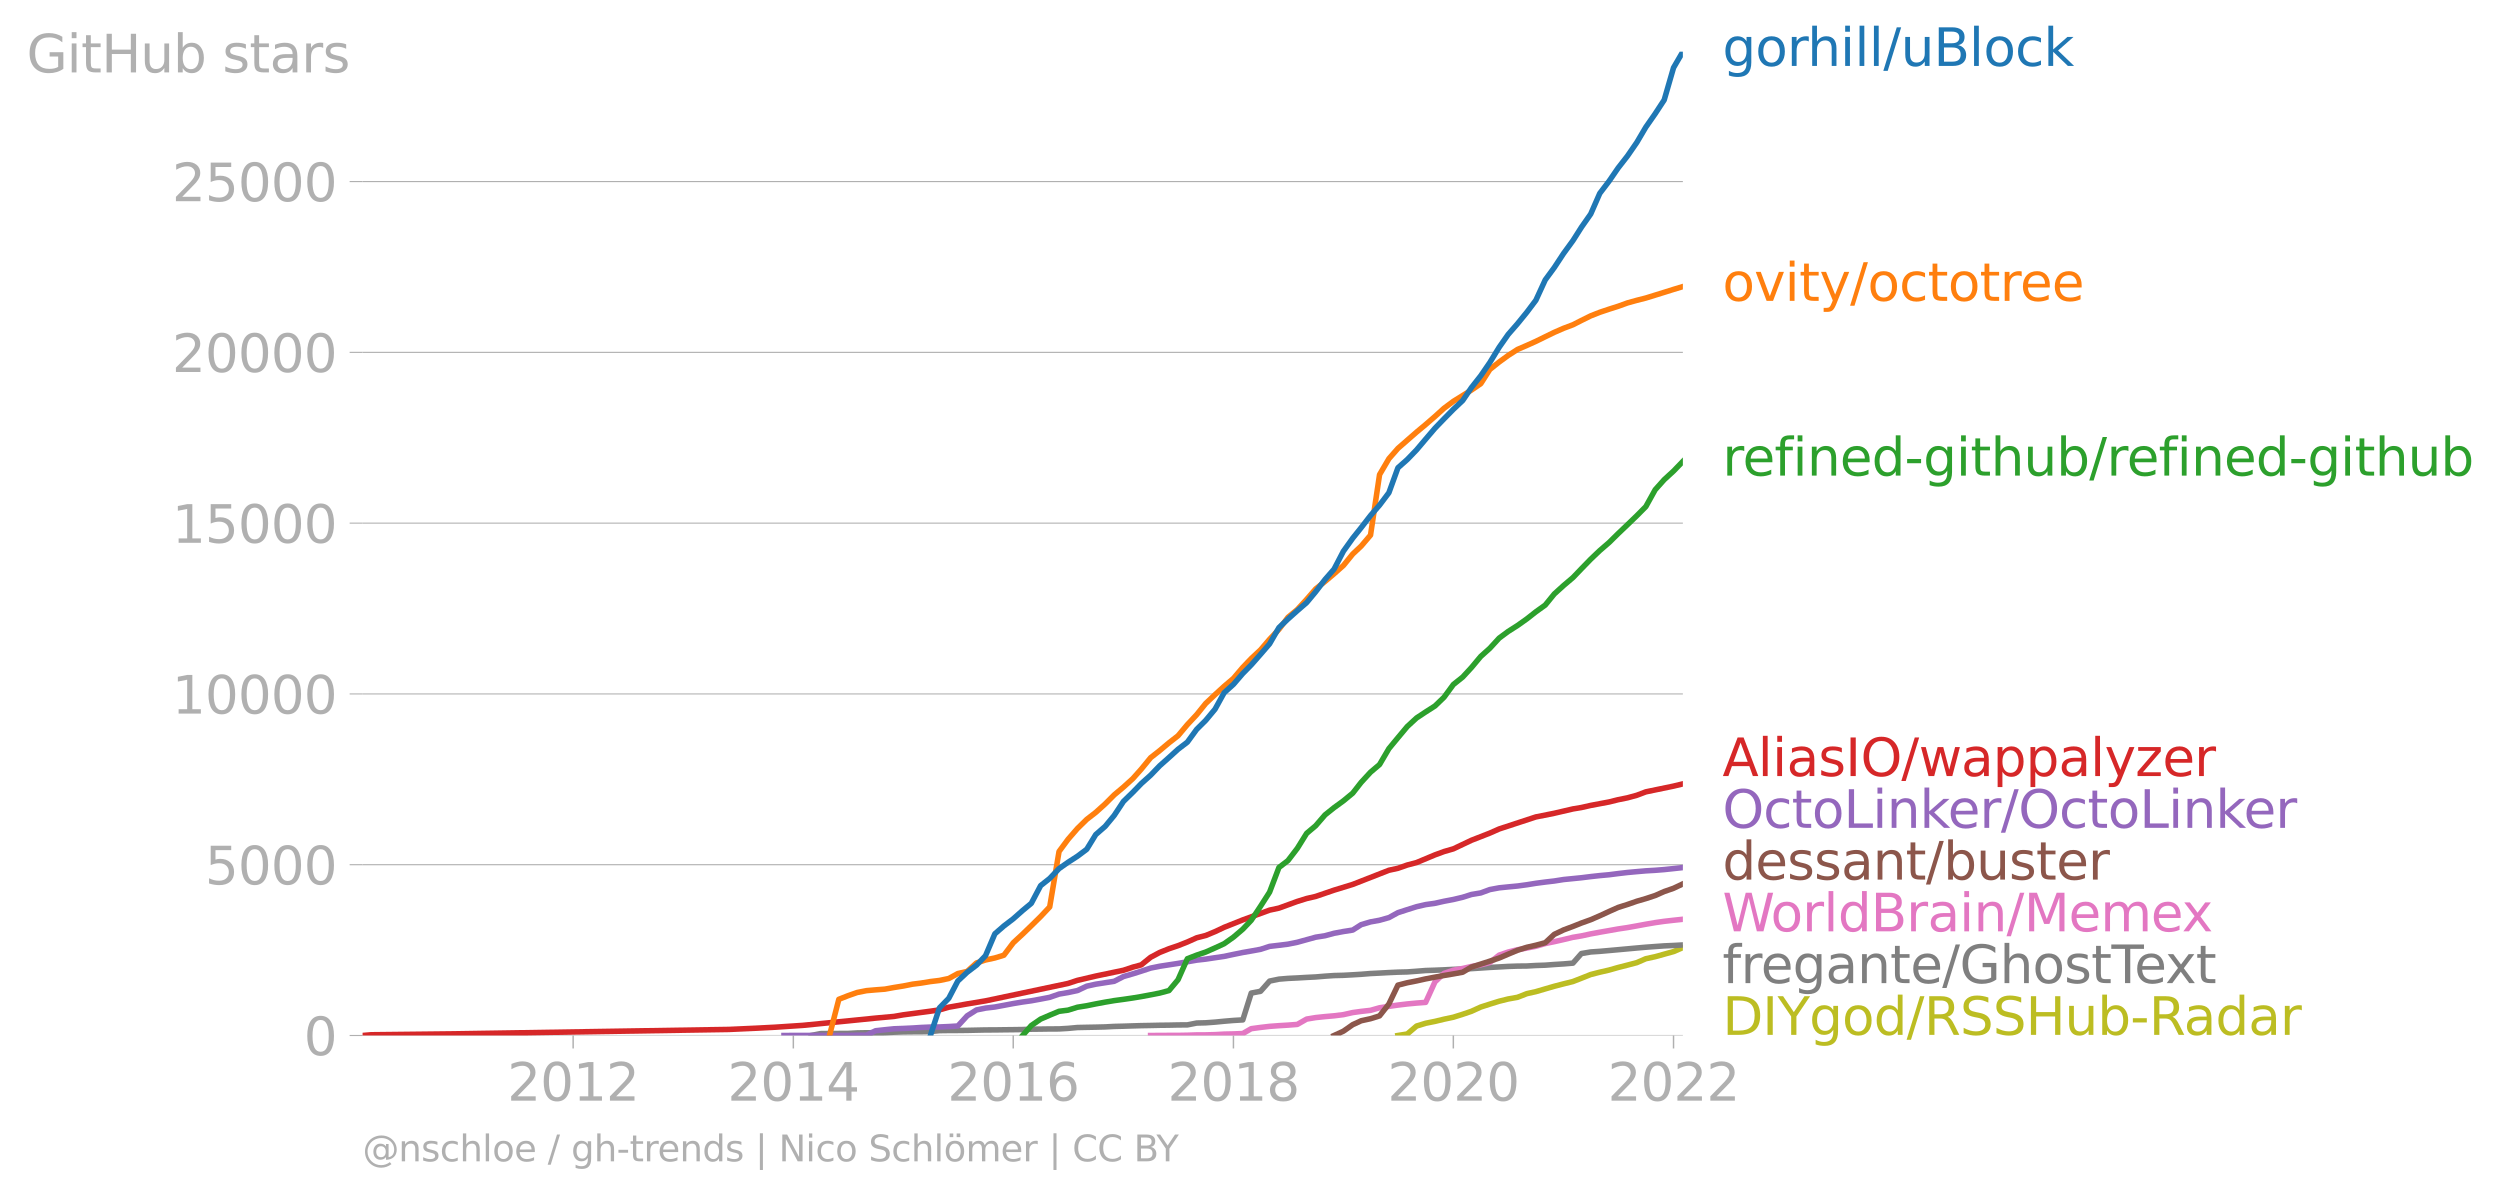 <svg xmlns:xlink="http://www.w3.org/1999/xlink" width="901.621" height="431.485" viewBox="0 0 676.216 323.614" xmlns="http://www.w3.org/2000/svg"><defs><style>*{stroke-linejoin:round;stroke-linecap:butt}</style></defs><g id="figure_1"><path d="M0 323.614h676.216V0H0v323.614z" style="fill:none" id="patch_1"/><g id="axes_1"><path d="M98.073 280.087h357.12V13.975H98.073v266.112z" style="fill:none" id="patch_2"/><g id="matplotlib.axis_1"><g id="xtick_1"><g id="line2d_1"><defs><path id="m52553862ee" d="M0 0v3.5" style="stroke:#b0b0b0;stroke-width:.4"/></defs><use xlink:href="#m52553862ee" x="155.027" y="280.087" style="fill:#b0b0b0;stroke:#b0b0b0;stroke-width:.4"/></g><g style="fill:#b0b0b0" transform="matrix(.14 0 0 -.14 137.212 297.724)" id="text_1"><defs><path id="DejaVuSans-32" d="M1228 531h2203V0H469v531q359 372 979 998 621 627 780 809 303 340 423 576 121 236 121 464 0 372-261 606-261 235-680 235-297 0-627-103-329-103-704-313v638q381 153 712 231 332 78 607 78 725 0 1156-363 431-362 431-968 0-288-108-546-107-257-392-607-78-91-497-524-418-433-1181-1211z" transform="scale(.016)"/><path id="DejaVuSans-30" d="M2034 4250q-487 0-733-480-245-479-245-1442 0-959 245-1439 246-480 733-480 491 0 736 480 246 480 246 1439 0 963-246 1442-245 480-736 480zm0 500q785 0 1199-621 414-620 414-1801 0-1178-414-1799Q2819-91 2034-91q-784 0-1198 620-414 621-414 1799 0 1181 414 1801 414 621 1198 621z" transform="scale(.016)"/><path id="DejaVuSans-31" d="M794 531h1031v3560L703 3866v575l1116 225h631V531h1031V0H794v531z" transform="scale(.016)"/></defs><use xlink:href="#DejaVuSans-32"/><use xlink:href="#DejaVuSans-30" x="63.623"/><use xlink:href="#DejaVuSans-31" x="127.246"/><use xlink:href="#DejaVuSans-32" x="190.869"/></g></g><g id="xtick_2"><use xlink:href="#m52553862ee" x="214.587" y="280.087" style="fill:#b0b0b0;stroke:#b0b0b0;stroke-width:.4" id="line2d_2"/><g style="fill:#b0b0b0" transform="matrix(.14 0 0 -.14 196.772 297.724)" id="text_2"><defs><path id="DejaVuSans-34" d="M2419 4116 825 1625h1594v2491zm-166 550h794V1625h666v-525h-666V0h-628v1100H313v609l1940 2957z" transform="scale(.016)"/></defs><use xlink:href="#DejaVuSans-32"/><use xlink:href="#DejaVuSans-30" x="63.623"/><use xlink:href="#DejaVuSans-31" x="127.246"/><use xlink:href="#DejaVuSans-34" x="190.869"/></g></g><g id="xtick_3"><use xlink:href="#m52553862ee" x="274.067" y="280.087" style="fill:#b0b0b0;stroke:#b0b0b0;stroke-width:.4" id="line2d_3"/><g style="fill:#b0b0b0" transform="matrix(.14 0 0 -.14 256.252 297.724)" id="text_3"><defs><path id="DejaVuSans-36" d="M2113 2584q-425 0-674-291-248-290-248-796 0-503 248-796 249-292 674-292t673 292q248 293 248 796 0 506-248 796-248 291-673 291zm1253 1979v-575q-238 112-480 171-242 60-480 60-625 0-955-422-329-422-376-1275 184 272 462 417 279 145 613 145 703 0 1111-427 408-426 408-1160 0-719-425-1154Q2819-91 2113-91q-810 0-1238 620-428 621-428 1799 0 1106 525 1764t1409 658q238 0 480-47t505-140z" transform="scale(.016)"/></defs><use xlink:href="#DejaVuSans-32"/><use xlink:href="#DejaVuSans-30" x="63.623"/><use xlink:href="#DejaVuSans-31" x="127.246"/><use xlink:href="#DejaVuSans-36" x="190.869"/></g></g><g id="xtick_4"><use xlink:href="#m52553862ee" x="333.627" y="280.087" style="fill:#b0b0b0;stroke:#b0b0b0;stroke-width:.4" id="line2d_4"/><g style="fill:#b0b0b0" transform="matrix(.14 0 0 -.14 315.812 297.724)" id="text_4"><defs><path id="DejaVuSans-38" d="M2034 2216q-450 0-708-241-257-241-257-662 0-422 257-663 258-241 708-241t709 242q260 243 260 662 0 421-258 662-257 241-711 241zm-631 268q-406 100-633 378-226 279-226 679 0 559 398 884 399 325 1092 325 697 0 1094-325t397-884q0-400-227-679-226-278-629-378 456-106 710-416 255-309 255-755 0-679-414-1042Q2806-91 2034-91q-771 0-1186 362-414 363-414 1042 0 446 256 755 257 310 713 416zm-231 997q0-362 226-565 227-203 636-203 407 0 636 203 230 203 230 565 0 363-230 566-229 203-636 203-409 0-636-203-226-203-226-566z" transform="scale(.016)"/></defs><use xlink:href="#DejaVuSans-32"/><use xlink:href="#DejaVuSans-30" x="63.623"/><use xlink:href="#DejaVuSans-31" x="127.246"/><use xlink:href="#DejaVuSans-38" x="190.869"/></g></g><g id="xtick_5"><use xlink:href="#m52553862ee" x="393.107" y="280.087" style="fill:#b0b0b0;stroke:#b0b0b0;stroke-width:.4" id="line2d_5"/><g style="fill:#b0b0b0" transform="matrix(.14 0 0 -.14 375.292 297.724)" id="text_5"><use xlink:href="#DejaVuSans-32"/><use xlink:href="#DejaVuSans-30" x="63.623"/><use xlink:href="#DejaVuSans-32" x="127.246"/><use xlink:href="#DejaVuSans-30" x="190.869"/></g></g><g id="xtick_6"><use xlink:href="#m52553862ee" x="452.667" y="280.087" style="fill:#b0b0b0;stroke:#b0b0b0;stroke-width:.4" id="line2d_6"/><g style="fill:#b0b0b0" transform="matrix(.14 0 0 -.14 434.852 297.724)" id="text_6"><use xlink:href="#DejaVuSans-32"/><use xlink:href="#DejaVuSans-30" x="63.623"/><use xlink:href="#DejaVuSans-32" x="127.246"/><use xlink:href="#DejaVuSans-32" x="190.869"/></g></g></g><g id="matplotlib.axis_2"><g id="ytick_1"><path d="M98.073 280.087h357.12" clip-path="url(#pdbce56029f)" style="fill:none;stroke:#b0b0b0;stroke-width:.3;stroke-linecap:square" id="line2d_7"/><g id="line2d_8"><defs><path id="m903823e2e9" d="M0 0h-3.5" style="stroke:#b0b0b0;stroke-width:.3"/></defs><use xlink:href="#m903823e2e9" x="98.073" y="280.087" style="fill:#b0b0b0;stroke:#b0b0b0;stroke-width:.3"/></g><use xlink:href="#DejaVuSans-30" style="fill:#b0b0b0" transform="matrix(.14 0 0 -.14 82.166 285.406)" id="text_7"/></g><g id="ytick_2"><path d="M98.073 233.891h357.12" clip-path="url(#pdbce56029f)" style="fill:none;stroke:#b0b0b0;stroke-width:.3;stroke-linecap:square" id="line2d_9"/><use xlink:href="#m903823e2e9" x="98.073" y="233.891" style="fill:#b0b0b0;stroke:#b0b0b0;stroke-width:.3" id="line2d_10"/><g style="fill:#b0b0b0" transform="matrix(.14 0 0 -.14 55.443 239.21)" id="text_8"><defs><path id="DejaVuSans-35" d="M691 4666h2478v-532H1269V2991q137 47 274 70 138 23 276 23 781 0 1237-428 457-428 457-1159 0-753-469-1171Q2575-91 1722-91q-294 0-599 50Q819 9 494 109v635q281-153 581-228t634-75q541 0 856 284 316 284 316 772 0 487-316 771-315 285-856 285-253 0-505-56-251-56-513-175v2344z" transform="scale(.016)"/></defs><use xlink:href="#DejaVuSans-35"/><use xlink:href="#DejaVuSans-30" x="63.623"/><use xlink:href="#DejaVuSans-30" x="127.246"/><use xlink:href="#DejaVuSans-30" x="190.869"/></g></g><g id="ytick_3"><path d="M98.073 187.696h357.12" clip-path="url(#pdbce56029f)" style="fill:none;stroke:#b0b0b0;stroke-width:.3;stroke-linecap:square" id="line2d_11"/><use xlink:href="#m903823e2e9" x="98.073" y="187.696" style="fill:#b0b0b0;stroke:#b0b0b0;stroke-width:.3" id="line2d_12"/><g style="fill:#b0b0b0" transform="matrix(.14 0 0 -.14 46.536 193.015)" id="text_9"><use xlink:href="#DejaVuSans-31"/><use xlink:href="#DejaVuSans-30" x="63.623"/><use xlink:href="#DejaVuSans-30" x="127.246"/><use xlink:href="#DejaVuSans-30" x="190.869"/><use xlink:href="#DejaVuSans-30" x="254.492"/></g></g><g id="ytick_4"><path d="M98.073 141.501h357.12" clip-path="url(#pdbce56029f)" style="fill:none;stroke:#b0b0b0;stroke-width:.3;stroke-linecap:square" id="line2d_13"/><use xlink:href="#m903823e2e9" x="98.073" y="141.501" style="fill:#b0b0b0;stroke:#b0b0b0;stroke-width:.3" id="line2d_14"/><g style="fill:#b0b0b0" transform="matrix(.14 0 0 -.14 46.536 146.82)" id="text_10"><use xlink:href="#DejaVuSans-31"/><use xlink:href="#DejaVuSans-35" x="63.623"/><use xlink:href="#DejaVuSans-30" x="127.246"/><use xlink:href="#DejaVuSans-30" x="190.869"/><use xlink:href="#DejaVuSans-30" x="254.492"/></g></g><g id="ytick_5"><path d="M98.073 95.306h357.12" clip-path="url(#pdbce56029f)" style="fill:none;stroke:#b0b0b0;stroke-width:.3;stroke-linecap:square" id="line2d_15"/><use xlink:href="#m903823e2e9" x="98.073" y="95.306" style="fill:#b0b0b0;stroke:#b0b0b0;stroke-width:.3" id="line2d_16"/><g style="fill:#b0b0b0" transform="matrix(.14 0 0 -.14 46.536 100.625)" id="text_11"><use xlink:href="#DejaVuSans-32"/><use xlink:href="#DejaVuSans-30" x="63.623"/><use xlink:href="#DejaVuSans-30" x="127.246"/><use xlink:href="#DejaVuSans-30" x="190.869"/><use xlink:href="#DejaVuSans-30" x="254.492"/></g></g><g id="ytick_6"><path d="M98.073 49.11h357.12" clip-path="url(#pdbce56029f)" style="fill:none;stroke:#b0b0b0;stroke-width:.3;stroke-linecap:square" id="line2d_17"/><use xlink:href="#m903823e2e9" x="98.073" y="49.111" style="fill:#b0b0b0;stroke:#b0b0b0;stroke-width:.3" id="line2d_18"/><g style="fill:#b0b0b0" transform="matrix(.14 0 0 -.14 46.536 54.43)" id="text_12"><use xlink:href="#DejaVuSans-32"/><use xlink:href="#DejaVuSans-35" x="63.623"/><use xlink:href="#DejaVuSans-30" x="127.246"/><use xlink:href="#DejaVuSans-30" x="190.869"/><use xlink:href="#DejaVuSans-30" x="254.492"/></g></g><g style="fill:#b0b0b0" transform="matrix(.14 0 0 -.14 7.2 19.588)" id="text_13"><defs><path id="DejaVuSans-47" d="M3809 666v1253H2778v519h1656V434q-365-259-806-392-440-133-940-133-1094 0-1712 639-617 640-617 1780 0 1144 617 1783 618 639 1712 639 456 0 867-113 411-112 758-331v-672q-350 297-744 447t-828 150q-857 0-1287-478-429-478-429-1425 0-944 429-1422 430-478 1287-478 334 0 596 58 263 58 472 180z" transform="scale(.016)"/><path id="DejaVuSans-69" d="M603 3500h575V0H603v3500zm0 1363h575v-729H603v729z" transform="scale(.016)"/><path id="DejaVuSans-74" d="M1172 4494v-994h1184v-447H1172V1153q0-428 117-550t477-122h590V0h-590q-666 0-919 248-253 249-253 905v1900H172v447h422v994h578z" transform="scale(.016)"/><path id="DejaVuSans-48" d="M628 4666h631V2753h2294v1913h631V0h-631v2222H1259V0H628v4666z" transform="scale(.016)"/><path id="DejaVuSans-75" d="M544 1381v2119h575V1403q0-497 193-746 194-248 582-248 465 0 735 297 271 297 271 810v1984h575V0h-575v538q-209-319-486-474-276-155-642-155-603 0-916 375-312 375-312 1097zm1447 2203z" transform="scale(.016)"/><path id="DejaVuSans-62" d="M3116 1747q0 634-261 995t-717 361q-457 0-718-361t-261-995q0-634 261-995t718-361q456 0 717 361t261 995zM1159 2969q182 312 458 463 277 152 661 152 638 0 1036-506 399-506 399-1331T3314 415Q2916-91 2278-91q-384 0-661 152-276 152-458 464V0H581v4863h578V2969z" transform="scale(.016)"/><path id="DejaVuSans-73" d="M2834 3397v-544q-243 125-506 187-262 63-544 63-428 0-642-131t-214-394q0-200 153-314t616-217l197-44q612-131 870-370t258-667q0-488-386-773Q2250-91 1575-91q-281 0-586 55T347 128v594q319-166 628-249 309-82 613-82 406 0 624 139 219 139 219 392 0 234-158 359-157 125-692 241l-200 47q-534 112-772 345-237 233-237 639 0 494 350 762 350 269 994 269 318 0 599-47 282-46 519-140z" transform="scale(.016)"/><path id="DejaVuSans-61" d="M2194 1759q-697 0-966-159t-269-544q0-306 202-486 202-179 548-179 479 0 768 339t289 901v128h-572zm1147 238V0h-575v531q-197-318-491-470T1556-91q-537 0-855 302-317 302-317 808 0 590 395 890 396 300 1180 300h807v57q0 397-261 614t-733 217q-300 0-585-72-284-72-546-216v532q315 122 612 182 297 61 578 61 760 0 1135-394 375-393 375-1193z" transform="scale(.016)"/><path id="DejaVuSans-72" d="M2631 2963q-97 56-211 82-114 27-251 27-488 0-749-317t-261-911V0H581v3500h578v-544q182 319 472 473 291 155 707 155 59 0 131-8 72-7 159-23l3-590z" transform="scale(.016)"/></defs><use xlink:href="#DejaVuSans-47"/><use xlink:href="#DejaVuSans-69" x="77.49"/><use xlink:href="#DejaVuSans-74" x="105.273"/><use xlink:href="#DejaVuSans-48" x="144.482"/><use xlink:href="#DejaVuSans-75" x="219.678"/><use xlink:href="#DejaVuSans-62" x="283.057"/><use xlink:href="#DejaVuSans-20" x="346.533"/><use xlink:href="#DejaVuSans-73" x="378.32"/><use xlink:href="#DejaVuSans-74" x="430.42"/><use xlink:href="#DejaVuSans-61" x="469.629"/><use xlink:href="#DejaVuSans-72" x="530.908"/><use xlink:href="#DejaVuSans-73" x="572.021"/></g></g><path d="m378.115 280.087 2.525-.407 2.526-2.153 2.445-.748 2.525-.508 2.445-.591 2.526-.536 2.525-.795 2.363-.804 2.526-1.154 2.444-.786 2.526-.785 2.445-.61 2.525-.453 2.526-.988 2.445-.545 2.525-.74 2.445-.71 2.526-.657 2.525-.628 2.282-.887 2.526-1.007 2.444-.628 2.526-.582 2.444-.693 2.526-.647 2.526-.665 2.444-1.063 2.526-.545 2.444-.683 2.526-.703 2.526-1.08" clip-path="url(#pdbce56029f)" style="fill:none;stroke:#bcbd22;stroke-width:1.5;stroke-linecap:square" id="line2d_19"/><path d="m219.395 280.087 2.525-.508 2.445-.028 2.526-.01 2.444-.009 2.526-.138 2.526-.046 2.444-.01 2.526-.018 2.444-.12 2.526-.083 2.526-.028 2.281-.01 2.526-.046 2.444-.258 2.526-.037 2.445-.01 2.525-.027 2.526-.056 2.445-.055 2.525-.01 2.445-.036 2.526-.028 2.525-.037 2.363-.092 2.526-.028 2.444-.037 2.526-.01 2.445-.147 2.525-.231 2.526-.055 2.445-.047 2.525-.064 2.445-.13 2.526-.064 2.525-.083 2.282-.065 2.526-.046 2.444-.056 2.526-.028 2.444-.055 2.526-.018 2.526-.5 2.444-.064 2.526-.185 2.444-.24 2.526-.212 2.526-.148 2.282-7.253 2.525-.49 2.445-2.753 2.526-.526 2.444-.204 2.526-.12 2.526-.148 2.444-.12 2.526-.212 2.444-.167 2.526-.064 2.526-.139 2.281-.138 2.526-.204 2.444-.12 2.526-.138 2.445-.111 2.525-.065 2.526-.185 2.445-.194 2.525-.083 2.445-.102 2.526-.129 2.525-.092 2.363-.102 2.526-.166 2.444-.166 2.526-.13 2.445-.138 2.525-.084 2.526-.027 2.445-.139 2.525-.083 2.445-.185 2.526-.157 2.525-.212 2.282-2.597 2.526-.425 2.444-.166 2.526-.222 2.444-.221 2.526-.231 2.526-.231 2.444-.213 2.526-.185 2.444-.175 2.526-.11 2.526-.14" clip-path="url(#pdbce56029f)" style="fill:none;stroke:#7f7f7f;stroke-width:1.5;stroke-linecap:square" id="line2d_20"/><path d="m311.22 280.087 2.445-.01 2.526-.018h2.444l2.526-.046 2.526-.083 2.444-.01 2.526-.064 2.444-.139 2.526-.055 2.526-.102 2.282-1.312 2.525-.342 2.445-.286 2.526-.185 2.444-.148 2.526-.194 2.526-1.441 2.444-.407 2.526-.267 2.444-.213 2.526-.314 2.526-.564 2.281-.314 2.526-.286 2.444-.693 2.526-.379 2.445-.351 2.525-.305 2.526-.24 2.445-.185 2.525-5.553 2.445-2.282 2.526-.868 2.525-.471 2.363-.536 2.526-.462 2.444-.6 2.526-2.006 2.445-.84 2.525-.62 2.526-.461 2.445-.471 2.525-.74 2.445-.508 2.526-.573 2.525-.61 2.282-.378 2.526-.545 2.444-.453 2.526-.443 2.444-.435 2.526-.378 2.526-.453 2.444-.453 2.526-.434 2.444-.351 2.526-.287 2.526-.268" clip-path="url(#pdbce56029f)" style="fill:none;stroke:#e377c2;stroke-width:1.5;stroke-linecap:square" id="line2d_21"/><g style="fill:#1f77b4" transform="matrix(.14 0 0 -.14 465.907 17.838)" id="text_14"><defs><path id="DejaVuSans-67" d="M2906 1791q0 625-258 968-257 344-723 344-462 0-720-344-258-343-258-968 0-622 258-966t720-344q466 0 723 344 258 344 258 966zm575-1357q0-893-397-1329-396-436-1215-436-303 0-572 45t-522 139v559q253-137 500-202 247-66 503-66 566 0 847 295t281 892v285q-178-310-456-463T1784 0Q1141 0 747 490 353 981 353 1791q0 812 394 1302 394 491 1037 491 388 0 666-153t456-462v531h575V434z" transform="scale(.016)"/><path id="DejaVuSans-6f" d="M1959 3097q-462 0-731-361t-269-989q0-628 267-989 268-361 733-361 460 0 728 362 269 363 269 988 0 622-269 986-268 364-728 364zm0 487q750 0 1178-488 429-487 429-1349 0-859-429-1349Q2709-91 1959-91q-753 0-1180 489-426 490-426 1349 0 862 426 1349 427 488 1180 488z" transform="scale(.016)"/><path id="DejaVuSans-68" d="M3513 2113V0h-575v2094q0 497-194 743-194 247-581 247-466 0-735-297-269-296-269-809V0H581v4863h578V2956q207 316 486 472 280 156 646 156 603 0 912-373 310-373 310-1098z" transform="scale(.016)"/><path id="DejaVuSans-6c" d="M603 4863h575V0H603v4863z" transform="scale(.016)"/><path id="DejaVuSans-2f" d="M1625 4666h531L531-594H0l1625 5260z" transform="scale(.016)"/><path id="DejaVuSans-42" d="M1259 2228V519h1013q509 0 754 211 246 211 246 645 0 438-246 645-245 208-754 208H1259zm0 1919V2741h935q462 0 688 173 227 174 227 530 0 353-227 528-226 175-688 175h-935zm-631 519h1613q722 0 1112-300 391-300 391-853 0-429-200-682t-588-315q466-100 724-418 258-317 258-792 0-625-425-966Q3088 0 2303 0H628v4666z" transform="scale(.016)"/><path id="DejaVuSans-63" d="M3122 3366v-538q-244 135-489 202t-495 67q-560 0-870-355-309-354-309-995t309-996q310-354 870-354 250 0 495 67t489 202V134Q2881 22 2623-34q-257-57-548-57-791 0-1257 497-465 497-465 1341 0 856 470 1346 471 491 1290 491 265 0 518-55 253-54 491-163z" transform="scale(.016)"/><path id="DejaVuSans-6b" d="M581 4863h578V1991l1716 1509h734L1753 1863 3688 0h-750L1159 1709V0H581v4863z" transform="scale(.016)"/></defs><use xlink:href="#DejaVuSans-67"/><use xlink:href="#DejaVuSans-6f" x="63.477"/><use xlink:href="#DejaVuSans-72" x="124.658"/><use xlink:href="#DejaVuSans-68" x="164.021"/><use xlink:href="#DejaVuSans-69" x="227.4"/><use xlink:href="#DejaVuSans-6c" x="255.184"/><use xlink:href="#DejaVuSans-6c" x="282.967"/><use xlink:href="#DejaVuSans-2f" x="310.75"/><use xlink:href="#DejaVuSans-75" x="344.441"/><use xlink:href="#DejaVuSans-42" x="407.82"/><use xlink:href="#DejaVuSans-6c" x="476.424"/><use xlink:href="#DejaVuSans-6f" x="504.207"/><use xlink:href="#DejaVuSans-63" x="565.389"/><use xlink:href="#DejaVuSans-6b" x="620.369"/></g><g style="fill:#ff7f0e" transform="matrix(.14 0 0 -.14 465.907 81.375)" id="text_15"><defs><path id="DejaVuSans-76" d="M191 3500h609L1894 563l1094 2937h609L2284 0h-781L191 3500z" transform="scale(.016)"/><path id="DejaVuSans-79" d="M2059-325q-243-625-475-815-231-191-618-191H506v481h338q237 0 368 113 132 112 291 531l103 262L191 3500h609L1894 763l1094 2737h609L2059-325z" transform="scale(.016)"/><path id="DejaVuSans-65" d="M3597 1894v-281H953q38-594 358-905t892-311q331 0 642 81t618 244V178Q3153 47 2828-22t-659-69q-838 0-1327 487-489 488-489 1320 0 859 464 1363 464 505 1252 505 706 0 1117-455 411-454 411-1235zm-575 169q-6 471-264 752-258 282-683 282-481 0-770-272t-333-766l2050 4z" transform="scale(.016)"/></defs><use xlink:href="#DejaVuSans-6f"/><use xlink:href="#DejaVuSans-76" x="61.182"/><use xlink:href="#DejaVuSans-69" x="120.361"/><use xlink:href="#DejaVuSans-74" x="148.145"/><use xlink:href="#DejaVuSans-79" x="187.354"/><use xlink:href="#DejaVuSans-2f" x="246.533"/><use xlink:href="#DejaVuSans-6f" x="280.225"/><use xlink:href="#DejaVuSans-63" x="341.406"/><use xlink:href="#DejaVuSans-74" x="396.387"/><use xlink:href="#DejaVuSans-6f" x="435.596"/><use xlink:href="#DejaVuSans-74" x="496.777"/><use xlink:href="#DejaVuSans-72" x="535.986"/><use xlink:href="#DejaVuSans-65" x="574.85"/><use xlink:href="#DejaVuSans-65" x="636.373"/></g><g style="fill:#2ca02c" transform="matrix(.14 0 0 -.14 465.907 128.65)" id="text_16"><defs><path id="DejaVuSans-66" d="M2375 4863v-479h-550q-309 0-430-125-120-125-120-450v-309h947v-447h-947V0H697v3053H147v447h550v244q0 584 272 851 272 268 862 268h544z" transform="scale(.016)"/><path id="DejaVuSans-6e" d="M3513 2113V0h-575v2094q0 497-194 743-194 247-581 247-466 0-735-297-269-296-269-809V0H581v3500h578v-544q207 316 486 472 280 156 646 156 603 0 912-373 310-373 310-1098z" transform="scale(.016)"/><path id="DejaVuSans-64" d="M2906 2969v1894h575V0h-575v525q-181-312-458-464-276-152-664-152-634 0-1033 506-398 507-398 1332t398 1331q399 506 1033 506 388 0 664-152 277-151 458-463zM947 1747q0-634 261-995t717-361q456 0 718 361 263 361 263 995t-263 995q-262 361-718 361t-717-361q-261-361-261-995z" transform="scale(.016)"/><path id="DejaVuSans-2d" d="M313 2009h1684v-512H313v512z" transform="scale(.016)"/></defs><use xlink:href="#DejaVuSans-72"/><use xlink:href="#DejaVuSans-65" x="38.863"/><use xlink:href="#DejaVuSans-66" x="100.387"/><use xlink:href="#DejaVuSans-69" x="135.592"/><use xlink:href="#DejaVuSans-6e" x="163.375"/><use xlink:href="#DejaVuSans-65" x="226.754"/><use xlink:href="#DejaVuSans-64" x="288.277"/><use xlink:href="#DejaVuSans-2d" x="351.754"/><use xlink:href="#DejaVuSans-67" x="387.838"/><use xlink:href="#DejaVuSans-69" x="451.314"/><use xlink:href="#DejaVuSans-74" x="479.098"/><use xlink:href="#DejaVuSans-68" x="518.307"/><use xlink:href="#DejaVuSans-75" x="581.686"/><use xlink:href="#DejaVuSans-62" x="645.064"/><use xlink:href="#DejaVuSans-2f" x="708.541"/><use xlink:href="#DejaVuSans-72" x="742.232"/><use xlink:href="#DejaVuSans-65" x="781.096"/><use xlink:href="#DejaVuSans-66" x="842.619"/><use xlink:href="#DejaVuSans-69" x="877.824"/><use xlink:href="#DejaVuSans-6e" x="905.607"/><use xlink:href="#DejaVuSans-65" x="968.986"/><use xlink:href="#DejaVuSans-64" x="1030.51"/><use xlink:href="#DejaVuSans-2d" x="1093.986"/><use xlink:href="#DejaVuSans-67" x="1130.07"/><use xlink:href="#DejaVuSans-69" x="1193.547"/><use xlink:href="#DejaVuSans-74" x="1221.33"/><use xlink:href="#DejaVuSans-68" x="1260.539"/><use xlink:href="#DejaVuSans-75" x="1323.918"/><use xlink:href="#DejaVuSans-62" x="1387.297"/></g><g style="fill:#d62728" transform="matrix(.14 0 0 -.14 465.907 209.918)" id="text_17"><defs><path id="DejaVuSans-41" d="m2188 4044-857-2322h1716l-859 2322zm-357 622h716L4325 0h-656l-425 1197H1141L716 0H50l1781 4666z" transform="scale(.016)"/><path id="DejaVuSans-49" d="M628 4666h631V0H628v4666z" transform="scale(.016)"/><path id="DejaVuSans-4f" d="M2522 4238q-688 0-1093-513-404-512-404-1397 0-881 404-1394 405-512 1093-512 687 0 1089 512 402 513 402 1394 0 885-402 1397-402 513-1089 513zm0 512q981 0 1568-658 588-658 588-1764 0-1103-588-1761Q3503-91 2522-91q-984 0-1574 656-589 657-589 1763t589 1764q590 658 1574 658z" transform="scale(.016)"/><path id="DejaVuSans-77" d="M269 3500h575l719-2731 715 2731h678l719-2731 716 2731h575L4050 0h-678l-753 2869L1863 0h-679L269 3500z" transform="scale(.016)"/><path id="DejaVuSans-70" d="M1159 525v-1856H581v4831h578v-531q182 312 458 463 277 152 661 152 638 0 1036-506 399-506 399-1331T3314 415Q2916-91 2278-91q-384 0-661 152-276 152-458 464zm1957 1222q0 634-261 995t-717 361q-457 0-718-361t-261-995q0-634 261-995t718-361q456 0 717 361t261 995z" transform="scale(.016)"/><path id="DejaVuSans-7a" d="M353 3500h2731v-525L922 459h2162V0H275v525l2163 2516H353v459z" transform="scale(.016)"/></defs><use xlink:href="#DejaVuSans-41"/><use xlink:href="#DejaVuSans-6c" x="68.408"/><use xlink:href="#DejaVuSans-69" x="96.191"/><use xlink:href="#DejaVuSans-61" x="123.975"/><use xlink:href="#DejaVuSans-73" x="185.254"/><use xlink:href="#DejaVuSans-49" x="237.354"/><use xlink:href="#DejaVuSans-4f" x="266.846"/><use xlink:href="#DejaVuSans-2f" x="345.557"/><use xlink:href="#DejaVuSans-77" x="379.248"/><use xlink:href="#DejaVuSans-61" x="461.035"/><use xlink:href="#DejaVuSans-70" x="522.314"/><use xlink:href="#DejaVuSans-70" x="585.791"/><use xlink:href="#DejaVuSans-61" x="649.268"/><use xlink:href="#DejaVuSans-6c" x="710.547"/><use xlink:href="#DejaVuSans-79" x="738.33"/><use xlink:href="#DejaVuSans-7a" x="797.51"/><use xlink:href="#DejaVuSans-65" x="850"/><use xlink:href="#DejaVuSans-72" x="911.523"/></g><g style="fill:#9467bd" transform="matrix(.14 0 0 -.14 465.907 223.918)" id="text_18"><defs><path id="DejaVuSans-4c" d="M628 4666h631V531h2272V0H628v4666z" transform="scale(.016)"/></defs><use xlink:href="#DejaVuSans-4f"/><use xlink:href="#DejaVuSans-63" x="78.711"/><use xlink:href="#DejaVuSans-74" x="133.691"/><use xlink:href="#DejaVuSans-6f" x="172.9"/><use xlink:href="#DejaVuSans-4c" x="234.082"/><use xlink:href="#DejaVuSans-69" x="289.795"/><use xlink:href="#DejaVuSans-6e" x="317.578"/><use xlink:href="#DejaVuSans-6b" x="380.957"/><use xlink:href="#DejaVuSans-65" x="435.242"/><use xlink:href="#DejaVuSans-72" x="496.766"/><use xlink:href="#DejaVuSans-2f" x="537.879"/><use xlink:href="#DejaVuSans-4f" x="571.57"/><use xlink:href="#DejaVuSans-63" x="650.281"/><use xlink:href="#DejaVuSans-74" x="705.262"/><use xlink:href="#DejaVuSans-6f" x="744.471"/><use xlink:href="#DejaVuSans-4c" x="805.652"/><use xlink:href="#DejaVuSans-69" x="861.365"/><use xlink:href="#DejaVuSans-6e" x="889.148"/><use xlink:href="#DejaVuSans-6b" x="952.527"/><use xlink:href="#DejaVuSans-65" x="1006.813"/><use xlink:href="#DejaVuSans-72" x="1068.336"/></g><g style="fill:#8c564b" transform="matrix(.14 0 0 -.14 465.907 237.918)" id="text_19"><use xlink:href="#DejaVuSans-64"/><use xlink:href="#DejaVuSans-65" x="63.477"/><use xlink:href="#DejaVuSans-73" x="125"/><use xlink:href="#DejaVuSans-73" x="177.1"/><use xlink:href="#DejaVuSans-61" x="229.199"/><use xlink:href="#DejaVuSans-6e" x="290.479"/><use xlink:href="#DejaVuSans-74" x="353.857"/><use xlink:href="#DejaVuSans-2f" x="393.066"/><use xlink:href="#DejaVuSans-62" x="426.758"/><use xlink:href="#DejaVuSans-75" x="490.234"/><use xlink:href="#DejaVuSans-73" x="553.613"/><use xlink:href="#DejaVuSans-74" x="605.713"/><use xlink:href="#DejaVuSans-65" x="644.922"/><use xlink:href="#DejaVuSans-72" x="706.445"/></g><g style="fill:#e377c2" transform="matrix(.14 0 0 -.14 465.907 251.918)" id="text_20"><defs><path id="DejaVuSans-57" d="M213 4666h637l981-3944 978 3944h710l981-3944 978 3944h641L4947 0h-794l-984 4050L2175 0h-794L213 4666z" transform="scale(.016)"/><path id="DejaVuSans-4d" d="M628 4666h941l1190-3175 1197 3175h941V0h-616v4097L3078 897h-634L1241 4097V0H628v4666z" transform="scale(.016)"/><path id="DejaVuSans-6d" d="M3328 2828q216 388 516 572t706 184q547 0 844-383 297-382 297-1088V0h-578v2094q0 503-179 746-178 244-543 244-447 0-707-297-259-296-259-809V0h-578v2094q0 506-178 748t-550 242q-441 0-701-298-259-298-259-808V0H581v3500h578v-544q197 322 472 475t653 153q382 0 649-194 267-193 395-562z" transform="scale(.016)"/><path id="DejaVuSans-78" d="M3513 3500 2247 1797 3578 0h-678L1881 1375 863 0H184l1360 1831L300 3500h678l928-1247 928 1247h679z" transform="scale(.016)"/></defs><use xlink:href="#DejaVuSans-57"/><use xlink:href="#DejaVuSans-6f" x="93.002"/><use xlink:href="#DejaVuSans-72" x="154.184"/><use xlink:href="#DejaVuSans-6c" x="195.297"/><use xlink:href="#DejaVuSans-64" x="223.08"/><use xlink:href="#DejaVuSans-42" x="286.557"/><use xlink:href="#DejaVuSans-72" x="355.16"/><use xlink:href="#DejaVuSans-61" x="396.273"/><use xlink:href="#DejaVuSans-69" x="457.553"/><use xlink:href="#DejaVuSans-6e" x="485.336"/><use xlink:href="#DejaVuSans-2f" x="548.715"/><use xlink:href="#DejaVuSans-4d" x="582.406"/><use xlink:href="#DejaVuSans-65" x="668.686"/><use xlink:href="#DejaVuSans-6d" x="730.209"/><use xlink:href="#DejaVuSans-65" x="827.621"/><use xlink:href="#DejaVuSans-78" x="887.395"/></g><g style="fill:#7f7f7f" transform="matrix(.14 0 0 -.14 465.907 265.918)" id="text_21"><defs><path id="DejaVuSans-54" d="M-19 4666h3947v-532H2272V0h-634v4134H-19v532z" transform="scale(.016)"/></defs><use xlink:href="#DejaVuSans-66"/><use xlink:href="#DejaVuSans-72" x="35.205"/><use xlink:href="#DejaVuSans-65" x="74.068"/><use xlink:href="#DejaVuSans-67" x="135.592"/><use xlink:href="#DejaVuSans-61" x="199.068"/><use xlink:href="#DejaVuSans-6e" x="260.348"/><use xlink:href="#DejaVuSans-74" x="323.727"/><use xlink:href="#DejaVuSans-65" x="362.936"/><use xlink:href="#DejaVuSans-2f" x="424.459"/><use xlink:href="#DejaVuSans-47" x="458.15"/><use xlink:href="#DejaVuSans-68" x="535.641"/><use xlink:href="#DejaVuSans-6f" x="599.02"/><use xlink:href="#DejaVuSans-73" x="660.201"/><use xlink:href="#DejaVuSans-74" x="712.301"/><use xlink:href="#DejaVuSans-54" x="751.51"/><use xlink:href="#DejaVuSans-65" x="795.594"/><use xlink:href="#DejaVuSans-78" x="855.367"/><use xlink:href="#DejaVuSans-74" x="914.547"/></g><g style="fill:#bcbd22" transform="matrix(.14 0 0 -.14 465.907 279.918)" id="text_22"><defs><path id="DejaVuSans-44" d="M1259 4147V519h763q966 0 1414 437 448 438 448 1382 0 937-448 1373t-1414 436h-763zm-631 519h1297q1356 0 1990-564 635-564 635-1764 0-1207-638-1773Q3275 0 1925 0H628v4666z" transform="scale(.016)"/><path id="DejaVuSans-59" d="M-13 4666h679l1293-1919 1285 1919h678L2272 2222V0h-634v2222L-13 4666z" transform="scale(.016)"/><path id="DejaVuSans-52" d="M2841 2188q203-69 395-294t386-619L4263 0h-679l-596 1197q-232 469-449 622t-592 153h-688V0H628v4666h1425q800 0 1194-335 394-334 394-1009 0-441-205-732-205-290-595-402zM1259 4147V2491h794q456 0 689 211t233 620q0 409-233 617t-689 208h-794z" transform="scale(.016)"/><path id="DejaVuSans-53" d="M3425 4513v-616q-359 172-678 256-319 85-616 85-515 0-795-200t-280-569q0-310 186-468 186-157 705-254l381-78q706-135 1042-474t336-907q0-679-455-1029Q2797-91 1919-91q-331 0-705 75-373 75-773 222v650q384-215 753-325 369-109 725-109 540 0 834 212 294 213 294 607 0 343-211 537t-692 291l-385 75q-706 140-1022 440-315 300-315 835 0 619 436 975t1201 356q329 0 669-60 341-59 697-177z" transform="scale(.016)"/></defs><use xlink:href="#DejaVuSans-44"/><use xlink:href="#DejaVuSans-49" x="77.002"/><use xlink:href="#DejaVuSans-59" x="106.494"/><use xlink:href="#DejaVuSans-67" x="167.578"/><use xlink:href="#DejaVuSans-6f" x="231.055"/><use xlink:href="#DejaVuSans-64" x="292.236"/><use xlink:href="#DejaVuSans-2f" x="355.713"/><use xlink:href="#DejaVuSans-52" x="389.404"/><use xlink:href="#DejaVuSans-53" x="458.887"/><use xlink:href="#DejaVuSans-53" x="522.363"/><use xlink:href="#DejaVuSans-48" x="585.84"/><use xlink:href="#DejaVuSans-75" x="661.035"/><use xlink:href="#DejaVuSans-62" x="724.414"/><use xlink:href="#DejaVuSans-2d" x="787.891"/><use xlink:href="#DejaVuSans-52" x="823.975"/><use xlink:href="#DejaVuSans-61" x="891.207"/><use xlink:href="#DejaVuSans-64" x="952.486"/><use xlink:href="#DejaVuSans-61" x="1015.963"/><use xlink:href="#DejaVuSans-72" x="1077.242"/></g><g style="fill:#b0b0b0" transform="matrix(.097 0 0 -.097 98.073 314.123)" id="text_23"><defs><path id="DejaVuSans-40" d="M2381 1678q0-447 222-702 222-254 610-254 384 0 604 256 221 256 221 700 0 438-225 695-225 258-607 258-378 0-602-256-223-256-223-697zm1703-934q-187-241-429-355t-564-114q-538 0-874 389t-336 1014q0 625 337 1015 338 391 873 391 322 0 565-117 244-117 428-354v409h447V722q457 69 714 417 258 349 258 902 0 334-99 628-98 294-298 544-325 409-792 626t-1017 217q-384 0-738-102-353-101-653-301-490-319-767-836-276-517-276-1120 0-497 179-932 180-434 521-765 328-325 759-495 431-171 922-171 403 0 792 136t714 389l281-347q-390-303-851-464t-936-161q-578 0-1091 205-512 205-912 595Q841 78 631 592q-209 514-209 1105 0 569 212 1084 213 516 607 907 403 396 931 607t1119 211q662 0 1229-272 568-271 952-771 234-307 357-666 124-359 124-744 0-822-497-1297T4084 263v481z" transform="scale(.016)"/><path id="DejaVuSans-7c" d="M1344 4891v-6400H813v6400h531z" transform="scale(.016)"/><path id="DejaVuSans-4e" d="M628 4666h850L3547 763v3903h612V0h-850L1241 3903V0H628v4666z" transform="scale(.016)"/><path id="DejaVuSans-f6" d="M1959 3097q-462 0-731-361t-269-989q0-628 267-989 268-361 733-361 460 0 728 362 269 363 269 988 0 622-269 986-268 364-728 364zm0 487q750 0 1178-488 429-487 429-1349 0-859-429-1349Q2709-91 1959-91q-753 0-1180 489-426 490-426 1349 0 862 426 1349 427 488 1180 488zm295 1266h634v-631h-634v631zm-1222 0h634v-631h-634v631z" transform="scale(.016)"/><path id="DejaVuSans-43" d="M4122 4306v-665q-319 297-680 443-361 147-767 147-800 0-1225-489t-425-1414q0-922 425-1411t1225-489q406 0 767 147t680 444V359q-331-225-702-338-370-112-782-112-1060 0-1670 648-609 649-609 1771 0 1125 609 1773 610 649 1670 649 418 0 788-111 371-111 696-333z" transform="scale(.016)"/></defs><use xlink:href="#DejaVuSans-40"/><use xlink:href="#DejaVuSans-6e" x="100"/><use xlink:href="#DejaVuSans-73" x="163.379"/><use xlink:href="#DejaVuSans-63" x="215.479"/><use xlink:href="#DejaVuSans-68" x="270.459"/><use xlink:href="#DejaVuSans-6c" x="333.838"/><use xlink:href="#DejaVuSans-6f" x="361.621"/><use xlink:href="#DejaVuSans-65" x="422.803"/><use xlink:href="#DejaVuSans-20" x="484.326"/><use xlink:href="#DejaVuSans-2f" x="516.113"/><use xlink:href="#DejaVuSans-20" x="549.805"/><use xlink:href="#DejaVuSans-67" x="581.592"/><use xlink:href="#DejaVuSans-68" x="645.068"/><use xlink:href="#DejaVuSans-2d" x="708.447"/><use xlink:href="#DejaVuSans-74" x="744.531"/><use xlink:href="#DejaVuSans-72" x="783.74"/><use xlink:href="#DejaVuSans-65" x="822.604"/><use xlink:href="#DejaVuSans-6e" x="884.127"/><use xlink:href="#DejaVuSans-64" x="947.506"/><use xlink:href="#DejaVuSans-73" x="1010.982"/><use xlink:href="#DejaVuSans-20" x="1063.082"/><use xlink:href="#DejaVuSans-7c" x="1094.869"/><use xlink:href="#DejaVuSans-20" x="1128.561"/><use xlink:href="#DejaVuSans-4e" x="1160.348"/><use xlink:href="#DejaVuSans-69" x="1235.152"/><use xlink:href="#DejaVuSans-63" x="1262.936"/><use xlink:href="#DejaVuSans-6f" x="1317.916"/><use xlink:href="#DejaVuSans-20" x="1379.098"/><use xlink:href="#DejaVuSans-53" x="1410.885"/><use xlink:href="#DejaVuSans-63" x="1474.361"/><use xlink:href="#DejaVuSans-68" x="1529.342"/><use xlink:href="#DejaVuSans-6c" x="1592.721"/><use xlink:href="#DejaVuSans-f6" x="1620.504"/><use xlink:href="#DejaVuSans-6d" x="1681.686"/><use xlink:href="#DejaVuSans-65" x="1779.098"/><use xlink:href="#DejaVuSans-72" x="1840.621"/><use xlink:href="#DejaVuSans-20" x="1881.734"/><use xlink:href="#DejaVuSans-7c" x="1913.521"/><use xlink:href="#DejaVuSans-20" x="1947.213"/><use xlink:href="#DejaVuSans-43" x="1979"/><use xlink:href="#DejaVuSans-43" x="2048.824"/><use xlink:href="#DejaVuSans-20" x="2118.648"/><use xlink:href="#DejaVuSans-42" x="2150.436"/><use xlink:href="#DejaVuSans-59" x="2213.539"/></g><path d="m360.841 280.087 2.526-1.164 2.526-1.765 2.281-1.053 2.526-.555 2.444-.767 2.526-3.205 2.445-5.11 2.525-.646 2.526-.5 2.445-.544 2.525-.48 2.445-.444 2.526-.425 2.525-.462 2.363-1.395 2.526-.804 2.444-.785 2.526-.85 2.445-1.044 2.525-1.054 2.526-.813 2.445-.554 2.525-.675 2.445-2.263 2.526-1.201 2.525-.943 2.282-.914 2.526-.906 2.444-1.062 2.526-1.164 2.444-1.09 2.526-.804 2.526-.878 2.444-.711 2.526-.832 2.444-1.08 2.526-.879 2.526-1.2" clip-path="url(#pdbce56029f)" style="fill:none;stroke:#8c564b;stroke-width:1.5;stroke-linecap:square" id="line2d_22"/><path d="m212.061 280.087 2.526-.01h4.808l2.525-.009h7.415l2.526-.064 2.526-.01 2.444-1.192 2.526-.277 2.444-.25 2.526-.092 2.526-.12 2.281-.147 2.526-.111 2.444-.028 2.526-.11 2.445-.149 2.525-2.753 2.526-1.59 2.445-.498 2.525-.296 2.445-.452 2.526-.48 2.525-.417 2.363-.332 2.526-.462 2.444-.471 2.526-.878 2.445-.416 2.525-.536 2.526-1.191 2.445-.536 2.525-.398 2.445-.378 2.526-1.294 2.525-.73 2.282-.72 2.526-.832 2.444-.499 2.526-.388 2.444-.379 2.526-.443 2.526-.444 2.444-.277 2.526-.379 2.444-.36 2.526-.536 2.526-.517 2.282-.397 2.525-.462 2.445-.795 2.526-.296 2.444-.304 2.526-.509 2.526-.702 2.444-.674 2.526-.398 2.444-.665 2.526-.47 2.526-.398 2.281-1.46 2.526-.748 2.444-.444 2.526-.711 2.445-1.34 2.525-.822 2.526-.795 2.445-.563 2.525-.36 2.445-.546 2.526-.48 2.525-.6 2.363-.75 2.526-.424 2.444-.905 2.526-.472 2.445-.25 2.525-.24 2.526-.341 2.445-.397 2.525-.333 2.445-.286 2.526-.398 2.525-.25 2.282-.23 2.526-.314 2.444-.268 2.526-.231 2.444-.314 2.526-.296 2.526-.231 2.444-.212 2.526-.148 2.444-.194 2.526-.268 2.526-.277" clip-path="url(#pdbce56029f)" style="fill:none;stroke:#9467bd;stroke-width:1.5;stroke-linecap:square" id="line2d_23"/><path d="m98.073 280.087 2.282-.194 7.496-.083 14.91-.167 17.274-.277 57.116-.915 7.496-.341 4.97-.26 7.496-.498 12.222-1.21 7.496-.758 4.97-.453 2.526-.434 7.333-.98 2.444-.36 2.526-.72 4.97-.887 4.97-.832 22.326-4.712 2.525-.831 4.97-1.164 7.497-1.57 2.525-.842 2.282-.619 2.526-2.041 2.444-1.303 2.526-1.016 2.444-.823 2.526-.998 2.526-1.136 2.444-.628 2.526-1.044 2.444-1.155 5.052-2.014 7.252-2.643 2.526-.545 4.97-1.81 2.526-.786 2.444-.563 4.97-1.7 5.052-1.553 9.777-3.825 2.445-.535 2.525-.887 2.526-.666 4.97-2.078 2.445-.897 2.526-.73 4.888-2.318 4.97-1.94 2.526-1.119 9.94-3.26 4.97-.99 5.052-1.173 2.282-.379 2.526-.572 4.97-.934 2.444-.61 2.526-.508 2.526-.692 2.444-.924 7.496-1.553 2.526-.61h0" clip-path="url(#pdbce56029f)" style="fill:none;stroke:#d62728;stroke-width:1.5;stroke-linecap:square" id="line2d_24"/><path d="m276.592 280.087 2.363-2.698 2.526-1.737 2.444-1.053 2.526-1.054 2.445-.314 2.525-.785 2.526-.407 2.445-.498 2.525-.472 2.445-.415 2.526-.342 2.525-.37 2.282-.379 2.526-.47 2.444-.481 2.526-.675 2.444-2.92 2.526-5.69 2.526-.98 2.444-.831 2.526-1.118 2.444-1.127 2.526-1.784 2.526-2.152 2.282-2.402 2.525-3.807 2.445-3.816 2.526-6.66 2.444-1.876 2.526-3.299 2.526-4.065 2.444-2.06 2.526-2.929 2.444-1.959 2.526-1.838 2.526-2.088 2.281-2.92 2.526-2.744 2.444-2.07 2.526-4.305 2.445-2.956 2.525-3.021 2.526-2.329 2.445-1.616 2.525-1.617 2.445-2.356 2.526-3.446 2.525-2.015 2.363-2.568 2.526-3.021 2.444-2.19 2.526-2.753 2.445-1.81 2.525-1.608 2.526-1.793 2.445-1.922 2.525-1.81 2.445-3.003 2.526-2.291 2.525-2.144 2.282-2.384 2.526-2.596 2.444-2.328 2.526-2.18 2.444-2.412 2.526-2.402 2.526-2.439 2.444-2.467 2.526-4.555 2.444-2.734 2.526-2.32 2.526-2.623" clip-path="url(#pdbce56029f)" style="fill:none;stroke:#2ca02c;stroke-width:1.5;stroke-linecap:square" id="line2d_25"/><path d="m224.365 280.087 2.526-9.784 2.444-.961 2.526-.887 2.526-.5 2.444-.212 2.526-.194 2.444-.443 2.526-.407 2.526-.499 2.281-.286 2.526-.416 2.444-.295 2.526-.527 2.445-1.34 2.525-.582 2.526-2.291 2.445-.804 2.525-.545 2.445-.748 2.526-3.354 2.525-2.338 2.363-2.282 2.526-2.485 2.444-2.596 2.526-14.986 2.445-3.307 2.525-2.91 2.526-2.477 2.445-1.894 2.525-2.273 2.445-2.448 2.526-2.125 2.525-2.291 2.282-2.56 2.526-3.085 2.444-1.922 2.526-2.116 2.444-1.903 2.526-3.012 2.526-2.707 2.444-3.03 2.526-2.384 2.444-2.236 2.526-2.152 2.526-2.975 2.282-2.384 2.525-2.356 2.445-2.864 2.526-2.689 2.444-3.252 2.526-2.097 2.526-2.763 2.444-2.817 2.526-2.024 2.444-2.07 2.526-2.244 2.526-3.105 2.281-2.143 2.526-2.966 2.444-16.362 2.526-4.306 2.445-2.79 2.525-2.208 2.526-2.208 2.445-2.033 2.525-2.19 2.445-2.217 2.526-1.875 2.525-1.57 2.363-1.48 2.526-1.727 2.444-3.834 2.526-2.014 2.445-1.783 2.525-1.626 2.526-1.09 2.445-1.1 2.525-1.238 2.445-1.192 2.526-1.1 2.525-.951 2.282-1.164 2.526-1.247 2.444-.961 2.526-.85 2.444-.776 2.526-.915 2.526-.702 2.444-.62 2.526-.784 2.444-.758 2.526-.795 2.526-.766" clip-path="url(#pdbce56029f)" style="fill:none;stroke:#ff7f0e;stroke-width:1.5;stroke-linecap:square" id="line2d_26"/><path d="m251.66 280.087 2.444-7.465 2.526-2.597 2.445-4.675 2.525-2.365 2.526-1.921 2.445-2.569 2.525-5.913 2.445-2.125 2.526-1.93 2.525-2.237 2.363-1.958 2.526-4.786 2.444-1.931 2.526-2.661 2.445-1.718 2.525-1.627 2.526-1.894 2.445-3.982 2.525-2.198 2.445-2.957 2.526-3.816 2.525-2.457 2.282-2.356 2.526-2.264 2.444-2.54 2.526-2.246 2.444-2.226 2.526-1.931 2.526-3.465 2.444-2.43 2.526-3.04 2.444-4.416 2.526-2.282 2.526-2.938 2.282-2.319 2.525-2.873 2.445-2.836 2.526-4.38 2.444-2.328 2.526-2.254 2.526-2.19 2.444-2.938 2.526-3.307 2.444-2.8 2.526-4.85 2.526-3.53 2.281-2.845 2.526-3.27 2.444-2.819 2.526-3.354 2.445-6.744 2.525-2.236 2.526-2.624 2.445-2.892 2.525-2.956 2.445-2.54 2.526-2.57 2.525-2.383 2.363-3.492 2.526-3.206 2.444-3.567 2.526-4.12 2.445-3.493 2.525-2.9 2.526-3.105 2.445-3.252 2.525-5.488 2.445-3.335 2.526-3.835 2.525-3.464 2.282-3.594 2.526-3.603 2.444-5.572L435.231 49l2.444-3.557 2.526-3.243 2.526-3.659 2.444-4.148 2.526-3.622 2.444-3.732 2.526-8.722 2.526-4.342" clip-path="url(#pdbce56029f)" style="fill:none;stroke:#1f77b4;stroke-width:1.5;stroke-linecap:square" id="line2d_27"/></g></g><defs><clipPath id="pdbce56029f"><path d="M98.073 13.975h357.12v266.112H98.073z"/></clipPath></defs></svg>